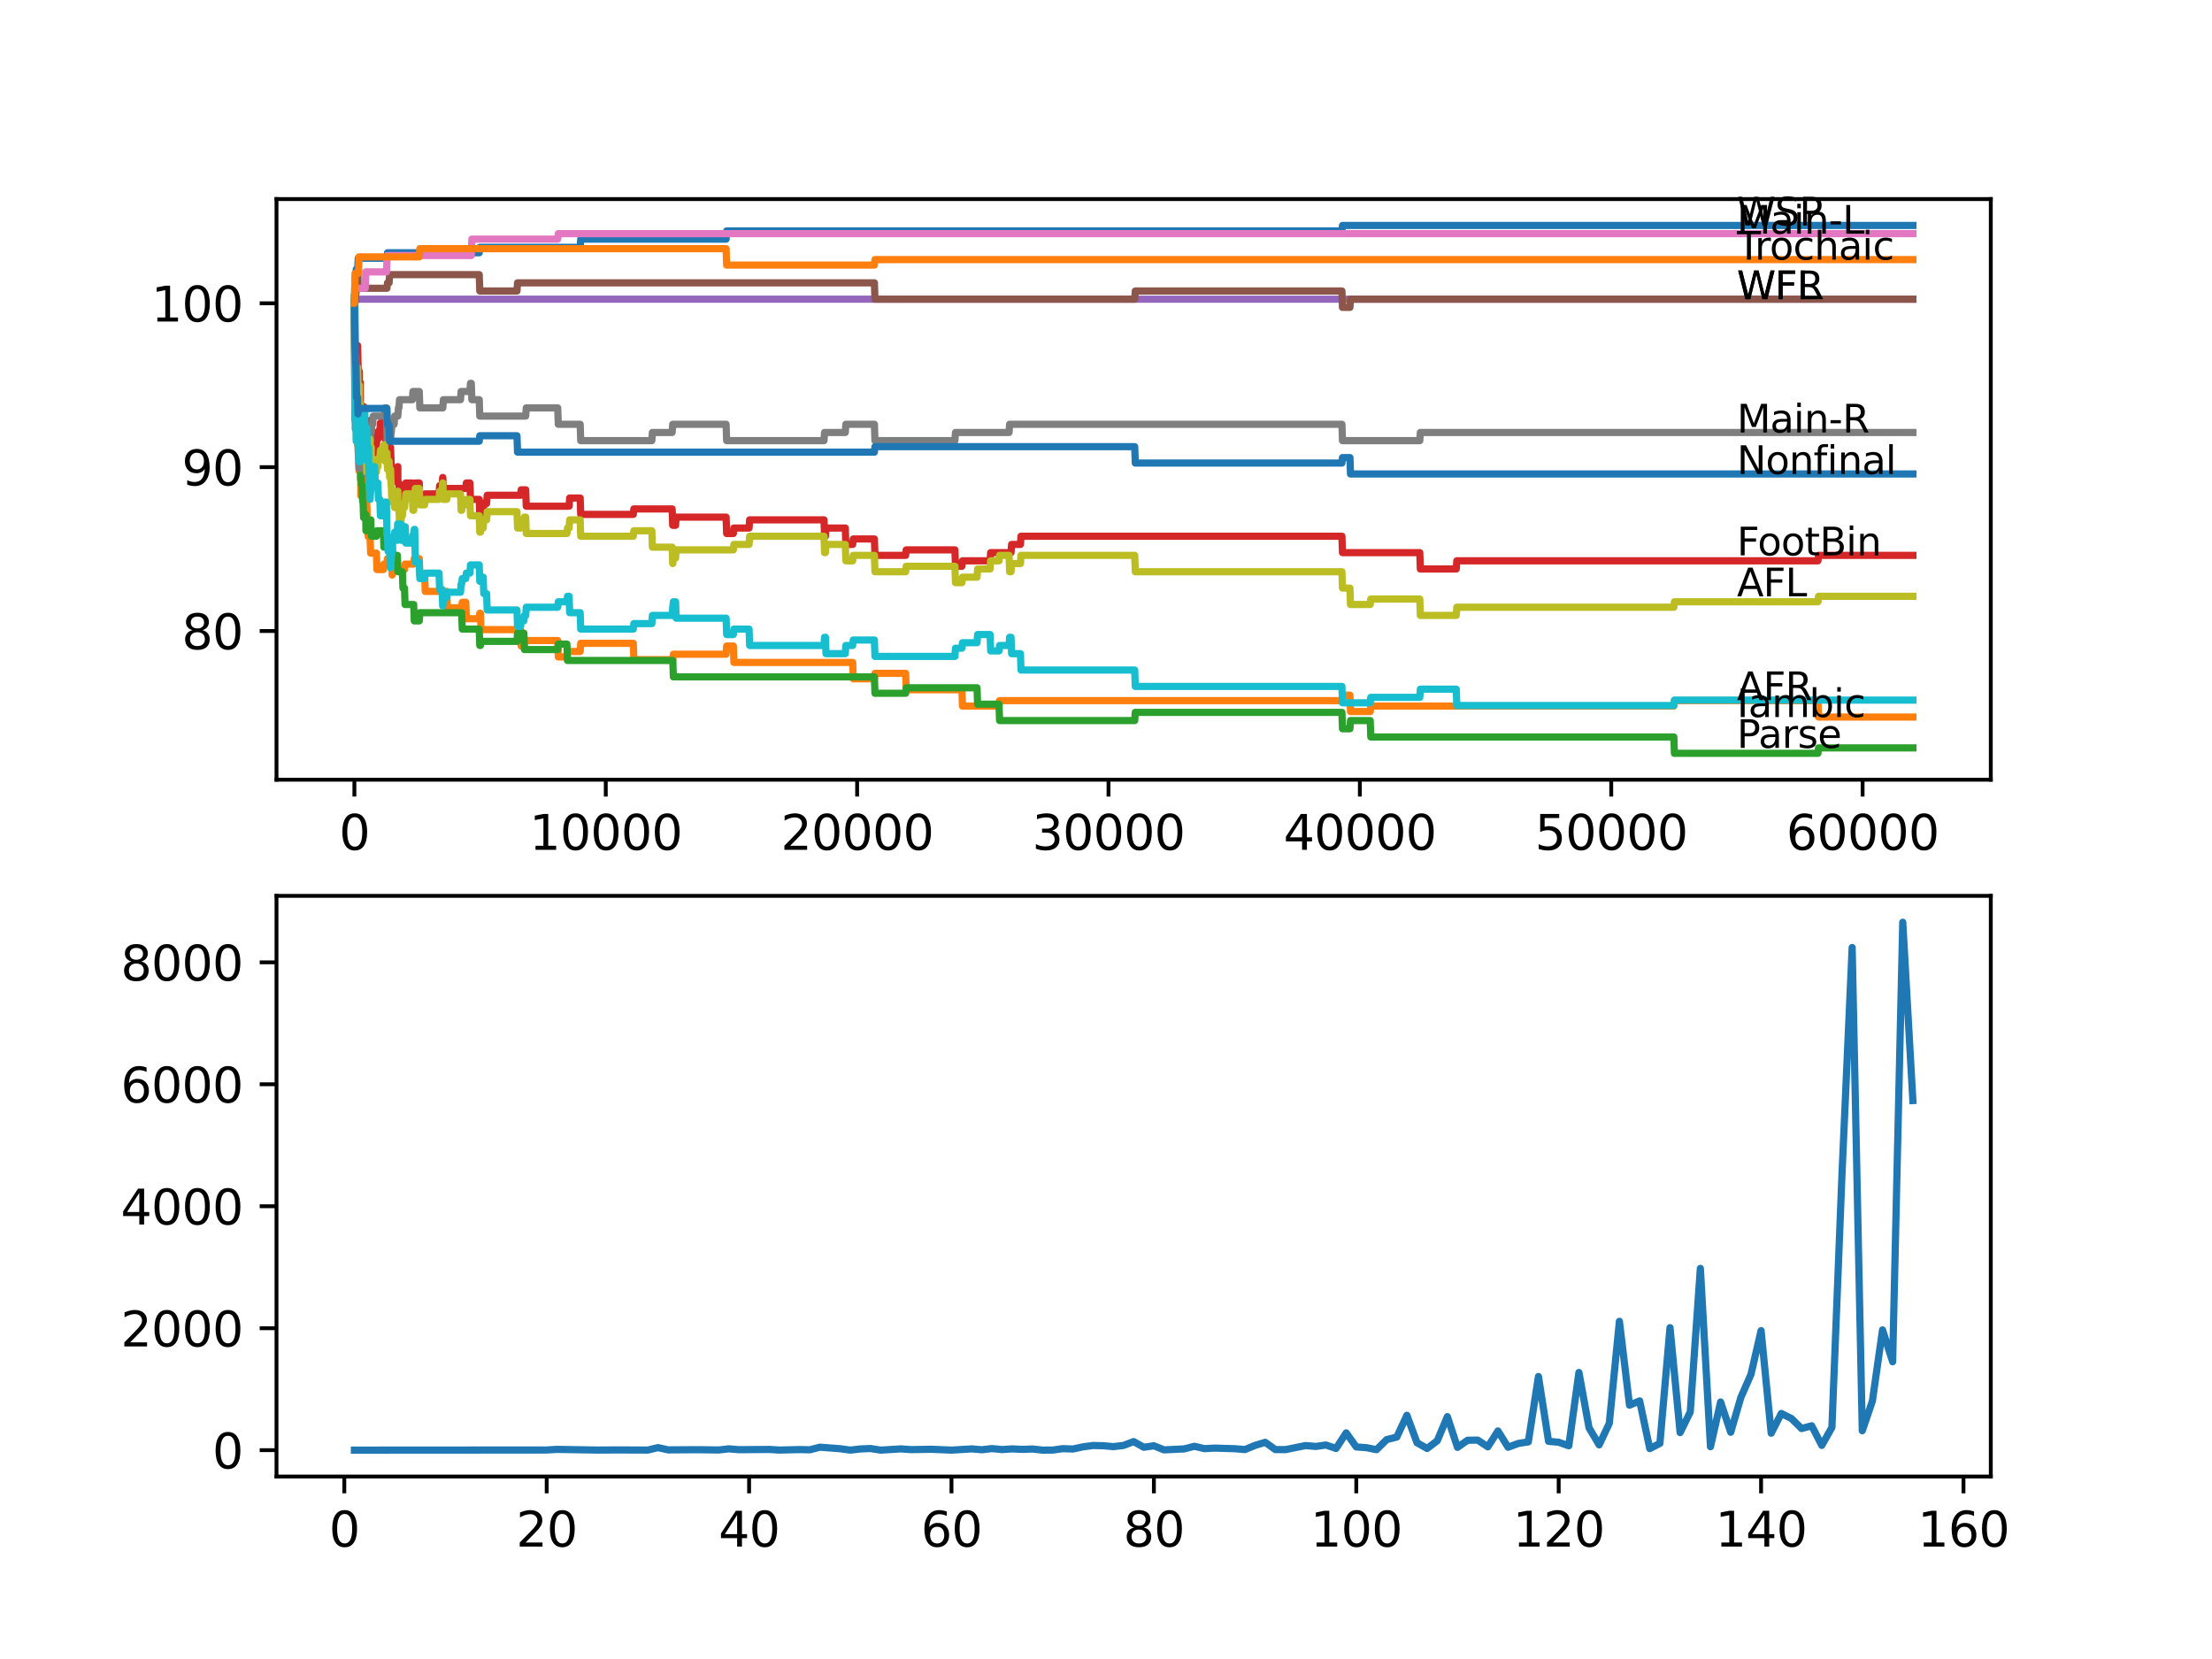 <?xml version="1.0" encoding="utf-8" standalone="no"?>
<!DOCTYPE svg PUBLIC "-//W3C//DTD SVG 1.1//EN"
  "http://www.w3.org/Graphics/SVG/1.1/DTD/svg11.dtd">
<svg xmlns:xlink="http://www.w3.org/1999/xlink" width="460.8pt" height="345.6pt" viewBox="0 0 460.8 345.6" xmlns="http://www.w3.org/2000/svg" version="1.1">
 <defs>
  <style type="text/css">*{stroke-linejoin: round; stroke-linecap: butt}</style>
 </defs>
 <g id="figure_1">
  <g id="patch_1">
   <path d="M 0 345.6 
L 460.8 345.6 
L 460.8 0 
L 0 0 
z
" style="fill: #ffffff"/>
  </g>
  <g id="axes_1">
   <g id="patch_2">
    <path d="M 57.6 162.432 
L 414.72 162.432 
L 414.72 41.472 
L 57.6 41.472 
z
" style="fill: #ffffff"/>
   </g>
   <g id="matplotlib.axis_1">
    <g id="xtick_1">
     <g id="line2d_1">
      <defs>
       <path id="mba0676e461" d="M 0 0 
L 0 3.5 
" style="stroke: #000000; stroke-width: 0.8"/>
      </defs>
      <g>
       <use xlink:href="#mba0676e461" x="73.827" y="162.432" style="stroke: #000000; stroke-width: 0.8"/>
      </g>
     </g>
     <g id="text_1">
      <!-- 0 -->
      <g transform="translate(70.646 177.03)scale(0.1 -0.1)">
       <defs>
        <path id="DejaVuSans-30" d="M 2034 4250 
Q 1547 4250 1301 3770 
Q 1056 3291 1056 2328 
Q 1056 1369 1301 889 
Q 1547 409 2034 409 
Q 2525 409 2770 889 
Q 3016 1369 3016 2328 
Q 3016 3291 2770 3770 
Q 2525 4250 2034 4250 
z
M 2034 4750 
Q 2819 4750 3233 4129 
Q 3647 3509 3647 2328 
Q 3647 1150 3233 529 
Q 2819 -91 2034 -91 
Q 1250 -91 836 529 
Q 422 1150 422 2328 
Q 422 3509 836 4129 
Q 1250 4750 2034 4750 
z
" transform="scale(0.016)"/>
       </defs>
       <use xlink:href="#DejaVuSans-30"/>
      </g>
     </g>
    </g>
    <g id="xtick_2">
     <g id="line2d_2">
      <g>
       <use xlink:href="#mba0676e461" x="126.192" y="162.432" style="stroke: #000000; stroke-width: 0.8"/>
      </g>
     </g>
     <g id="text_2">
      <!-- 10000 -->
      <g transform="translate(110.286 177.03)scale(0.1 -0.1)">
       <defs>
        <path id="DejaVuSans-31" d="M 794 531 
L 1825 531 
L 1825 4091 
L 703 3866 
L 703 4441 
L 1819 4666 
L 2450 4666 
L 2450 531 
L 3481 531 
L 3481 0 
L 794 0 
L 794 531 
z
" transform="scale(0.016)"/>
       </defs>
       <use xlink:href="#DejaVuSans-31"/>
       <use xlink:href="#DejaVuSans-30" x="63.623"/>
       <use xlink:href="#DejaVuSans-30" x="127.246"/>
       <use xlink:href="#DejaVuSans-30" x="190.869"/>
       <use xlink:href="#DejaVuSans-30" x="254.492"/>
      </g>
     </g>
    </g>
    <g id="xtick_3">
     <g id="line2d_3">
      <g>
       <use xlink:href="#mba0676e461" x="178.556" y="162.432" style="stroke: #000000; stroke-width: 0.8"/>
      </g>
     </g>
     <g id="text_3">
      <!-- 20000 -->
      <g transform="translate(162.65 177.03)scale(0.1 -0.1)">
       <defs>
        <path id="DejaVuSans-32" d="M 1228 531 
L 3431 531 
L 3431 0 
L 469 0 
L 469 531 
Q 828 903 1448 1529 
Q 2069 2156 2228 2338 
Q 2531 2678 2651 2914 
Q 2772 3150 2772 3378 
Q 2772 3750 2511 3984 
Q 2250 4219 1831 4219 
Q 1534 4219 1204 4116 
Q 875 4013 500 3803 
L 500 4441 
Q 881 4594 1212 4672 
Q 1544 4750 1819 4750 
Q 2544 4750 2975 4387 
Q 3406 4025 3406 3419 
Q 3406 3131 3298 2873 
Q 3191 2616 2906 2266 
Q 2828 2175 2409 1742 
Q 1991 1309 1228 531 
z
" transform="scale(0.016)"/>
       </defs>
       <use xlink:href="#DejaVuSans-32"/>
       <use xlink:href="#DejaVuSans-30" x="63.623"/>
       <use xlink:href="#DejaVuSans-30" x="127.246"/>
       <use xlink:href="#DejaVuSans-30" x="190.869"/>
       <use xlink:href="#DejaVuSans-30" x="254.492"/>
      </g>
     </g>
    </g>
    <g id="xtick_4">
     <g id="line2d_4">
      <g>
       <use xlink:href="#mba0676e461" x="230.921" y="162.432" style="stroke: #000000; stroke-width: 0.8"/>
      </g>
     </g>
     <g id="text_4">
      <!-- 30000 -->
      <g transform="translate(215.015 177.03)scale(0.1 -0.1)">
       <defs>
        <path id="DejaVuSans-33" d="M 2597 2516 
Q 3050 2419 3304 2112 
Q 3559 1806 3559 1356 
Q 3559 666 3084 287 
Q 2609 -91 1734 -91 
Q 1441 -91 1130 -33 
Q 819 25 488 141 
L 488 750 
Q 750 597 1062 519 
Q 1375 441 1716 441 
Q 2309 441 2620 675 
Q 2931 909 2931 1356 
Q 2931 1769 2642 2001 
Q 2353 2234 1838 2234 
L 1294 2234 
L 1294 2753 
L 1863 2753 
Q 2328 2753 2575 2939 
Q 2822 3125 2822 3475 
Q 2822 3834 2567 4026 
Q 2313 4219 1838 4219 
Q 1578 4219 1281 4162 
Q 984 4106 628 3988 
L 628 4550 
Q 988 4650 1302 4700 
Q 1616 4750 1894 4750 
Q 2613 4750 3031 4423 
Q 3450 4097 3450 3541 
Q 3450 3153 3228 2886 
Q 3006 2619 2597 2516 
z
" transform="scale(0.016)"/>
       </defs>
       <use xlink:href="#DejaVuSans-33"/>
       <use xlink:href="#DejaVuSans-30" x="63.623"/>
       <use xlink:href="#DejaVuSans-30" x="127.246"/>
       <use xlink:href="#DejaVuSans-30" x="190.869"/>
       <use xlink:href="#DejaVuSans-30" x="254.492"/>
      </g>
     </g>
    </g>
    <g id="xtick_5">
     <g id="line2d_5">
      <g>
       <use xlink:href="#mba0676e461" x="283.285" y="162.432" style="stroke: #000000; stroke-width: 0.8"/>
      </g>
     </g>
     <g id="text_5">
      <!-- 40000 -->
      <g transform="translate(267.379 177.03)scale(0.1 -0.1)">
       <defs>
        <path id="DejaVuSans-34" d="M 2419 4116 
L 825 1625 
L 2419 1625 
L 2419 4116 
z
M 2253 4666 
L 3047 4666 
L 3047 1625 
L 3713 1625 
L 3713 1100 
L 3047 1100 
L 3047 0 
L 2419 0 
L 2419 1100 
L 313 1100 
L 313 1709 
L 2253 4666 
z
" transform="scale(0.016)"/>
       </defs>
       <use xlink:href="#DejaVuSans-34"/>
       <use xlink:href="#DejaVuSans-30" x="63.623"/>
       <use xlink:href="#DejaVuSans-30" x="127.246"/>
       <use xlink:href="#DejaVuSans-30" x="190.869"/>
       <use xlink:href="#DejaVuSans-30" x="254.492"/>
      </g>
     </g>
    </g>
    <g id="xtick_6">
     <g id="line2d_6">
      <g>
       <use xlink:href="#mba0676e461" x="335.65" y="162.432" style="stroke: #000000; stroke-width: 0.8"/>
      </g>
     </g>
     <g id="text_6">
      <!-- 50000 -->
      <g transform="translate(319.744 177.03)scale(0.1 -0.1)">
       <defs>
        <path id="DejaVuSans-35" d="M 691 4666 
L 3169 4666 
L 3169 4134 
L 1269 4134 
L 1269 2991 
Q 1406 3038 1543 3061 
Q 1681 3084 1819 3084 
Q 2600 3084 3056 2656 
Q 3513 2228 3513 1497 
Q 3513 744 3044 326 
Q 2575 -91 1722 -91 
Q 1428 -91 1123 -41 
Q 819 9 494 109 
L 494 744 
Q 775 591 1075 516 
Q 1375 441 1709 441 
Q 2250 441 2565 725 
Q 2881 1009 2881 1497 
Q 2881 1984 2565 2268 
Q 2250 2553 1709 2553 
Q 1456 2553 1204 2497 
Q 953 2441 691 2322 
L 691 4666 
z
" transform="scale(0.016)"/>
       </defs>
       <use xlink:href="#DejaVuSans-35"/>
       <use xlink:href="#DejaVuSans-30" x="63.623"/>
       <use xlink:href="#DejaVuSans-30" x="127.246"/>
       <use xlink:href="#DejaVuSans-30" x="190.869"/>
       <use xlink:href="#DejaVuSans-30" x="254.492"/>
      </g>
     </g>
    </g>
    <g id="xtick_7">
     <g id="line2d_7">
      <g>
       <use xlink:href="#mba0676e461" x="388.014" y="162.432" style="stroke: #000000; stroke-width: 0.8"/>
      </g>
     </g>
     <g id="text_7">
      <!-- 60000 -->
      <g transform="translate(372.108 177.03)scale(0.1 -0.1)">
       <defs>
        <path id="DejaVuSans-36" d="M 2113 2584 
Q 1688 2584 1439 2293 
Q 1191 2003 1191 1497 
Q 1191 994 1439 701 
Q 1688 409 2113 409 
Q 2538 409 2786 701 
Q 3034 994 3034 1497 
Q 3034 2003 2786 2293 
Q 2538 2584 2113 2584 
z
M 3366 4563 
L 3366 3988 
Q 3128 4100 2886 4159 
Q 2644 4219 2406 4219 
Q 1781 4219 1451 3797 
Q 1122 3375 1075 2522 
Q 1259 2794 1537 2939 
Q 1816 3084 2150 3084 
Q 2853 3084 3261 2657 
Q 3669 2231 3669 1497 
Q 3669 778 3244 343 
Q 2819 -91 2113 -91 
Q 1303 -91 875 529 
Q 447 1150 447 2328 
Q 447 3434 972 4092 
Q 1497 4750 2381 4750 
Q 2619 4750 2861 4703 
Q 3103 4656 3366 4563 
z
" transform="scale(0.016)"/>
       </defs>
       <use xlink:href="#DejaVuSans-36"/>
       <use xlink:href="#DejaVuSans-30" x="63.623"/>
       <use xlink:href="#DejaVuSans-30" x="127.246"/>
       <use xlink:href="#DejaVuSans-30" x="190.869"/>
       <use xlink:href="#DejaVuSans-30" x="254.492"/>
      </g>
     </g>
    </g>
   </g>
   <g id="matplotlib.axis_2">
    <g id="ytick_1">
     <g id="line2d_8">
      <defs>
       <path id="m49e6478842" d="M 0 0 
L -3.5 0 
" style="stroke: #000000; stroke-width: 0.8"/>
      </defs>
      <g>
       <use xlink:href="#m49e6478842" x="57.6" y="131.448" style="stroke: #000000; stroke-width: 0.8"/>
      </g>
     </g>
     <g id="text_8">
      <!-- 80 -->
      <g transform="translate(37.875 135.247)scale(0.1 -0.1)">
       <defs>
        <path id="DejaVuSans-38" d="M 2034 2216 
Q 1584 2216 1326 1975 
Q 1069 1734 1069 1313 
Q 1069 891 1326 650 
Q 1584 409 2034 409 
Q 2484 409 2743 651 
Q 3003 894 3003 1313 
Q 3003 1734 2745 1975 
Q 2488 2216 2034 2216 
z
M 1403 2484 
Q 997 2584 770 2862 
Q 544 3141 544 3541 
Q 544 4100 942 4425 
Q 1341 4750 2034 4750 
Q 2731 4750 3128 4425 
Q 3525 4100 3525 3541 
Q 3525 3141 3298 2862 
Q 3072 2584 2669 2484 
Q 3125 2378 3379 2068 
Q 3634 1759 3634 1313 
Q 3634 634 3220 271 
Q 2806 -91 2034 -91 
Q 1263 -91 848 271 
Q 434 634 434 1313 
Q 434 1759 690 2068 
Q 947 2378 1403 2484 
z
M 1172 3481 
Q 1172 3119 1398 2916 
Q 1625 2713 2034 2713 
Q 2441 2713 2670 2916 
Q 2900 3119 2900 3481 
Q 2900 3844 2670 4047 
Q 2441 4250 2034 4250 
Q 1625 4250 1398 4047 
Q 1172 3844 1172 3481 
z
" transform="scale(0.016)"/>
       </defs>
       <use xlink:href="#DejaVuSans-38"/>
       <use xlink:href="#DejaVuSans-30" x="63.623"/>
      </g>
     </g>
    </g>
    <g id="ytick_2">
     <g id="line2d_9">
      <g>
       <use xlink:href="#m49e6478842" x="57.6" y="97.316" style="stroke: #000000; stroke-width: 0.8"/>
      </g>
     </g>
     <g id="text_9">
      <!-- 90 -->
      <g transform="translate(37.875 101.115)scale(0.1 -0.1)">
       <defs>
        <path id="DejaVuSans-39" d="M 703 97 
L 703 672 
Q 941 559 1184 500 
Q 1428 441 1663 441 
Q 2288 441 2617 861 
Q 2947 1281 2994 2138 
Q 2813 1869 2534 1725 
Q 2256 1581 1919 1581 
Q 1219 1581 811 2004 
Q 403 2428 403 3163 
Q 403 3881 828 4315 
Q 1253 4750 1959 4750 
Q 2769 4750 3195 4129 
Q 3622 3509 3622 2328 
Q 3622 1225 3098 567 
Q 2575 -91 1691 -91 
Q 1453 -91 1209 -44 
Q 966 3 703 97 
z
M 1959 2075 
Q 2384 2075 2632 2365 
Q 2881 2656 2881 3163 
Q 2881 3666 2632 3958 
Q 2384 4250 1959 4250 
Q 1534 4250 1286 3958 
Q 1038 3666 1038 3163 
Q 1038 2656 1286 2365 
Q 1534 2075 1959 2075 
z
" transform="scale(0.016)"/>
       </defs>
       <use xlink:href="#DejaVuSans-39"/>
       <use xlink:href="#DejaVuSans-30" x="63.623"/>
      </g>
     </g>
    </g>
    <g id="ytick_3">
     <g id="line2d_10">
      <g>
       <use xlink:href="#m49e6478842" x="57.6" y="63.183" style="stroke: #000000; stroke-width: 0.8"/>
      </g>
     </g>
     <g id="text_10">
      <!-- 100 -->
      <g transform="translate(31.512 66.982)scale(0.1 -0.1)">
       <use xlink:href="#DejaVuSans-31"/>
       <use xlink:href="#DejaVuSans-30" x="63.623"/>
       <use xlink:href="#DejaVuSans-30" x="127.246"/>
      </g>
     </g>
    </g>
   </g>
   <g id="line2d_11">
    <path d="M 73.833 63.183 
L 73.964 57.779 
L 74.11 57.779 
L 74.225 56.072 
L 74.508 56.072 
L 74.629 53.797 
L 80.609 53.797 
L 80.724 52.659 
L 99.832 52.659 
L 99.947 51.521 
L 120.861 51.521 
L 120.976 49.815 
L 151.259 49.815 
L 151.374 48.108 
L 279.547 48.108 
L 279.662 46.97 
L 398.487 46.97 
L 398.487 46.97 
" clip-path="url(#p7c4290df0a)" style="fill: none; stroke: #1f77b4; stroke-width: 1.5; stroke-linecap: square"/>
   </g>
   <g id="line2d_12">
    <path d="M 73.833 66.596 
L 73.843 66.596 
L 73.974 81.103 
L 74 81.103 
L 74.011 79.396 
L 74.016 82.809 
L 74.105 82.809 
L 74.11 82.809 
L 74.184 81.103 
L 74.205 87.929 
L 74.236 87.929 
L 74.257 91.342 
L 74.346 89.067 
L 74.534 89.067 
L 74.65 94.756 
L 74.692 94.756 
L 74.807 98.169 
L 74.98 98.169 
L 75.042 96.462 
L 75.048 99.876 
L 75.084 99.876 
L 75.142 99.876 
L 75.173 103.289 
L 75.252 102.151 
L 75.43 102.151 
L 75.545 101.013 
L 75.629 101.013 
L 75.744 99.307 
L 75.755 99.307 
L 75.87 102.72 
L 76.189 102.72 
L 76.236 101.582 
L 76.241 104.995 
L 76.289 104.995 
L 76.414 104.995 
L 76.529 108.409 
L 76.592 108.409 
L 76.708 111.822 
L 77.095 111.822 
L 77.21 115.235 
L 78.415 115.235 
L 78.53 118.648 
L 79.865 118.648 
L 79.98 117.511 
L 80.609 117.511 
L 80.724 116.373 
L 81.64 116.373 
L 81.693 119.786 
L 81.75 118.648 
L 84.269 118.648 
L 84.384 117.511 
L 86.18 117.511 
L 86.295 116.373 
L 87.343 116.373 
L 87.458 119.786 
L 88.469 119.786 
L 88.584 123.2 
L 93.056 123.2 
L 93.171 126.613 
L 96.177 126.613 
L 96.292 125.475 
L 97.03 125.475 
L 97.145 128.888 
L 99.832 128.888 
L 99.947 127.751 
L 100.083 127.751 
L 100.198 131.164 
L 108.456 131.164 
L 108.571 134.577 
L 109.137 134.577 
L 109.252 133.439 
L 116.185 133.439 
L 116.3 136.853 
L 118.102 136.853 
L 118.217 135.715 
L 120.861 135.715 
L 120.976 134.008 
L 131.926 134.008 
L 132.041 137.421 
L 140.158 137.421 
L 140.273 136.284 
L 151.259 136.284 
L 151.374 134.577 
L 152.767 134.577 
L 152.882 137.99 
L 177.63 137.99 
L 177.745 141.404 
L 182.154 141.404 
L 182.269 140.266 
L 188.663 140.266 
L 188.778 143.679 
L 200.382 143.679 
L 200.497 147.092 
L 208.111 147.092 
L 208.226 145.955 
L 279.547 145.955 
L 279.662 144.817 
L 281.217 144.817 
L 281.332 148.23 
L 285.443 148.23 
L 285.558 147.092 
L 348.694 147.092 
L 348.809 145.955 
L 378.714 145.955 
L 378.83 149.368 
L 398.487 149.368 
L 398.487 149.368 
" clip-path="url(#p7c4290df0a)" style="fill: none; stroke: #ff7f0e; stroke-width: 1.5; stroke-linecap: square"/>
   </g>
   <g id="line2d_13">
    <path d="M 73.833 63.183 
L 73.838 62.045 
L 73.88 67.734 
L 73.937 64.321 
L 74.068 77.974 
L 74.11 77.974 
L 74.163 81.387 
L 74.22 77.974 
L 74.257 77.974 
L 74.388 91.627 
L 74.508 91.627 
L 74.571 89.351 
L 74.576 92.765 
L 74.613 92.765 
L 74.634 92.765 
L 74.707 90.774 
L 74.712 94.187 
L 74.733 94.187 
L 74.98 94.187 
L 75.095 97.6 
L 75.173 97.6 
L 75.288 101.013 
L 75.43 101.013 
L 75.545 104.427 
L 75.629 104.427 
L 75.744 107.84 
L 75.755 107.84 
L 75.87 107.157 
L 76.189 107.157 
L 76.236 110.57 
L 76.299 109.433 
L 76.414 109.433 
L 76.529 108.295 
L 77.242 108.295 
L 77.357 111.708 
L 78.415 111.708 
L 78.53 110.57 
L 79.865 110.57 
L 79.98 113.984 
L 81.054 113.984 
L 81.169 112.277 
L 81.693 112.277 
L 81.808 115.69 
L 82.782 115.69 
L 82.897 119.104 
L 83.824 119.104 
L 83.939 122.517 
L 84.269 122.517 
L 84.384 125.93 
L 86.18 125.93 
L 86.295 129.343 
L 87.343 129.343 
L 87.458 127.637 
L 96.177 127.637 
L 96.292 131.05 
L 99.832 131.05 
L 99.947 134.463 
L 100.083 134.463 
L 100.198 133.61 
L 107.697 133.61 
L 107.812 131.903 
L 109.137 131.903 
L 109.252 135.317 
L 116.185 135.317 
L 116.3 134.179 
L 118.102 134.179 
L 118.217 137.592 
L 140.158 137.592 
L 140.273 141.005 
L 182.154 141.005 
L 182.269 144.419 
L 188.663 144.419 
L 188.778 143.281 
L 203.534 143.281 
L 203.65 146.694 
L 208.111 146.694 
L 208.226 150.107 
L 236.383 150.107 
L 236.498 148.401 
L 279.547 148.401 
L 279.662 151.814 
L 281.217 151.814 
L 281.332 150.107 
L 285.443 150.107 
L 285.558 153.521 
L 348.694 153.521 
L 348.809 156.934 
L 378.714 156.934 
L 378.83 155.796 
L 398.487 155.796 
L 398.487 155.796 
" clip-path="url(#p7c4290df0a)" style="fill: none; stroke: #2ca02c; stroke-width: 1.5; stroke-linecap: square"/>
   </g>
   <g id="line2d_14">
    <path d="M 73.833 63.183 
L 73.917 78.258 
L 73.958 75.698 
L 74 74.561 
L 74.006 77.974 
L 74.068 75.414 
L 74.184 75.414 
L 74.309 72.001 
L 74.508 72.001 
L 74.623 77.689 
L 74.634 77.689 
L 74.676 76.836 
L 74.681 80.249 
L 74.733 79.112 
L 74.822 79.112 
L 74.864 77.405 
L 74.87 80.818 
L 74.927 80.818 
L 75.042 80.818 
L 75.053 79.681 
L 75.095 86.507 
L 75.126 86.507 
L 75.142 86.507 
L 75.257 85.369 
L 75.755 85.369 
L 75.76 84.687 
L 75.765 88.1 
L 75.844 88.1 
L 75.864 88.1 
L 75.98 91.513 
L 76.006 91.513 
L 76.011 94.926 
L 76.116 93.22 
L 76.189 93.22 
L 76.304 90.944 
L 76.414 94.358 
L 76.545 89.807 
L 76.592 89.807 
L 76.629 88.669 
L 76.634 92.082 
L 76.692 92.082 
L 76.765 92.082 
L 76.886 88.669 
L 76.927 88.669 
L 76.996 92.082 
L 77.037 90.375 
L 77.095 90.375 
L 77.215 87.531 
L 77.341 87.531 
L 77.456 90.944 
L 77.629 90.944 
L 77.744 94.358 
L 78.032 94.358 
L 78.148 92.651 
L 78.415 92.651 
L 78.53 91.513 
L 78.718 91.513 
L 78.834 89.807 
L 79.127 89.807 
L 79.242 88.1 
L 80.116 88.1 
L 80.232 91.513 
L 80.493 91.513 
L 80.609 89.807 
L 80.719 93.22 
L 80.834 91.513 
L 81.054 91.513 
L 81.169 94.926 
L 81.185 94.926 
L 81.3 93.22 
L 81.363 93.22 
L 81.478 96.633 
L 81.515 96.633 
L 81.63 100.046 
L 81.64 100.046 
L 81.755 98.909 
L 82.834 98.909 
L 82.881 97.202 
L 82.887 100.615 
L 82.939 100.615 
L 83.106 100.615 
L 83.222 104.028 
L 83.504 104.028 
L 83.62 102.322 
L 84.416 102.322 
L 84.531 100.615 
L 85.903 100.615 
L 86.018 104.028 
L 86.395 104.028 
L 86.515 100.615 
L 87.343 100.615 
L 87.458 104.028 
L 88.469 104.028 
L 88.584 102.891 
L 91.464 102.891 
L 91.579 101.184 
L 92.103 101.184 
L 92.218 99.477 
L 92.249 99.477 
L 92.365 102.891 
L 93.056 102.891 
L 93.171 101.753 
L 97.03 101.753 
L 97.145 100.615 
L 97.894 100.615 
L 98.009 104.028 
L 99.832 104.028 
L 99.947 107.442 
L 100.083 107.442 
L 100.198 106.588 
L 100.659 106.588 
L 100.774 104.882 
L 101.371 104.882 
L 101.486 103.175 
L 108.456 103.175 
L 108.571 102.037 
L 109.514 102.037 
L 109.629 105.451 
L 118.557 105.451 
L 118.672 103.744 
L 120.861 103.744 
L 120.976 107.157 
L 131.926 107.157 
L 132.041 106.019 
L 140.021 106.019 
L 140.137 109.433 
L 140.739 109.433 
L 140.854 107.726 
L 151.259 107.726 
L 151.374 111.139 
L 152.767 111.139 
L 152.882 110.002 
L 156.045 110.002 
L 156.16 108.295 
L 171.655 108.295 
L 171.77 111.708 
L 171.953 111.708 
L 172.068 110.002 
L 176.09 110.002 
L 176.205 113.415 
L 177.63 113.415 
L 177.745 112.277 
L 182.154 112.277 
L 182.269 115.69 
L 188.663 115.69 
L 188.778 114.553 
L 198.926 114.553 
L 199.041 117.966 
L 200.382 117.966 
L 200.497 116.828 
L 206.252 116.828 
L 206.367 115.121 
L 210.619 115.121 
L 210.734 113.415 
L 212.578 113.415 
L 212.693 111.708 
L 279.547 111.708 
L 279.662 115.121 
L 295.769 115.121 
L 295.884 118.535 
L 303.362 118.535 
L 303.477 116.828 
L 378.714 116.828 
L 378.83 115.69 
L 398.487 115.69 
L 398.487 115.69 
" clip-path="url(#p7c4290df0a)" style="fill: none; stroke: #d62728; stroke-width: 1.5; stroke-linecap: square"/>
   </g>
   <g id="line2d_15">
    <path d="M 73.833 63.183 
L 73.89 63.183 
L 74.006 62.33 
L 398.487 62.33 
L 398.487 62.33 
" clip-path="url(#p7c4290df0a)" style="fill: none; stroke: #9467bd; stroke-width: 1.5; stroke-linecap: square"/>
   </g>
   <g id="line2d_16">
    <path d="M 73.833 63.183 
L 73.89 62.045 
L 73.896 65.459 
L 73.943 62.899 
L 74 62.899 
L 74.115 61.192 
L 74.163 61.192 
L 74.283 57.779 
L 74.508 57.779 
L 74.571 56.641 
L 74.576 60.054 
L 74.608 60.054 
L 80.609 60.054 
L 80.724 58.917 
L 81.054 58.917 
L 81.169 57.21 
L 99.832 57.21 
L 99.947 60.623 
L 107.697 60.623 
L 107.812 58.917 
L 182.154 58.917 
L 182.269 62.33 
L 236.383 62.33 
L 236.498 60.623 
L 279.547 60.623 
L 279.662 64.036 
L 281.217 64.036 
L 281.332 62.33 
L 398.487 62.33 
L 398.487 62.33 
" clip-path="url(#p7c4290df0a)" style="fill: none; stroke: #8c564b; stroke-width: 1.5; stroke-linecap: square"/>
   </g>
   <g id="line2d_17">
    <path d="M 73.833 63.183 
L 73.843 63.183 
L 73.964 60.054 
L 76.079 60.054 
L 76.194 56.641 
L 80.52 56.641 
L 80.635 53.228 
L 98.182 53.228 
L 98.297 49.815 
L 116.185 49.815 
L 116.3 48.677 
L 398.487 48.677 
L 398.487 48.677 
" clip-path="url(#p7c4290df0a)" style="fill: none; stroke: #e377c2; stroke-width: 1.5; stroke-linecap: square"/>
   </g>
   <g id="line2d_18">
    <path d="M 73.833 62.045 
L 73.932 87.645 
L 73.979 85.938 
L 74 85.938 
L 74.011 89.351 
L 74.11 86.223 
L 74.189 86.223 
L 74.273 89.636 
L 74.299 87.36 
L 74.508 87.36 
L 74.629 94.187 
L 74.676 94.187 
L 74.791 97.6 
L 74.864 97.6 
L 74.98 94.187 
L 75.053 97.6 
L 75.089 95.893 
L 75.205 94.187 
L 75.629 94.187 
L 75.744 97.6 
L 75.755 97.6 
L 75.896 93.504 
L 76.006 93.504 
L 76.079 91.798 
L 76.084 95.211 
L 76.111 95.211 
L 76.189 95.211 
L 76.304 98.624 
L 76.425 95.211 
L 76.629 95.211 
L 76.744 93.504 
L 76.927 93.504 
L 77.043 91.798 
L 77.111 91.798 
L 77.226 90.091 
L 77.341 90.091 
L 77.456 88.384 
L 77.629 88.384 
L 77.744 86.678 
L 80.116 86.678 
L 80.232 84.971 
L 80.52 84.971 
L 80.64 91.798 
L 81.363 91.798 
L 81.478 90.091 
L 81.515 90.091 
L 81.63 88.384 
L 82.106 88.384 
L 82.222 86.678 
L 82.881 86.678 
L 82.997 84.971 
L 83.106 84.971 
L 83.222 83.264 
L 85.903 83.264 
L 86.018 81.558 
L 87.343 81.558 
L 87.458 84.971 
L 92.249 84.971 
L 92.365 83.264 
L 95.936 83.264 
L 96.051 81.558 
L 97.894 81.558 
L 98.009 79.851 
L 98.182 79.851 
L 98.297 83.264 
L 99.832 83.264 
L 99.947 86.678 
L 109.514 86.678 
L 109.629 84.971 
L 116.185 84.971 
L 116.3 88.384 
L 120.861 88.384 
L 120.976 91.798 
L 135.79 91.798 
L 135.906 90.091 
L 140.021 90.091 
L 140.137 88.384 
L 151.259 88.384 
L 151.374 91.798 
L 171.655 91.798 
L 171.77 90.091 
L 176.09 90.091 
L 176.205 88.384 
L 182.154 88.384 
L 182.269 91.798 
L 198.926 91.798 
L 199.041 90.091 
L 210.206 90.091 
L 210.321 88.384 
L 279.547 88.384 
L 279.662 91.798 
L 295.769 91.798 
L 295.884 90.091 
L 398.487 90.091 
L 398.487 90.091 
" clip-path="url(#p7c4290df0a)" style="fill: none; stroke: #7f7f7f; stroke-width: 1.5; stroke-linecap: square"/>
   </g>
   <g id="line2d_19">
    <path d="M 73.833 62.045 
L 73.932 78.543 
L 73.964 75.698 
L 74 75.698 
L 74.011 79.112 
L 74.047 74.276 
L 74.105 74.276 
L 74.11 74.276 
L 74.199 83.378 
L 74.231 82.24 
L 74.236 82.24 
L 74.372 76.552 
L 74.508 76.552 
L 74.623 82.24 
L 74.634 82.24 
L 74.676 81.387 
L 74.681 84.8 
L 74.744 81.956 
L 74.822 81.956 
L 74.864 80.249 
L 74.87 83.663 
L 74.927 83.663 
L 74.98 87.076 
L 75.037 85.369 
L 75.042 85.369 
L 75.053 84.232 
L 75.095 91.058 
L 75.126 91.058 
L 75.142 91.058 
L 75.262 88.783 
L 75.43 88.783 
L 75.545 87.645 
L 75.629 87.645 
L 75.744 85.938 
L 75.755 85.938 
L 75.76 85.256 
L 75.765 88.669 
L 75.844 88.669 
L 75.864 88.669 
L 75.98 92.082 
L 76.006 92.082 
L 76.011 95.495 
L 76.116 93.789 
L 76.189 93.789 
L 76.304 91.513 
L 76.414 98.34 
L 76.42 97.202 
L 76.54 93.789 
L 76.592 93.789 
L 76.629 92.651 
L 76.634 96.064 
L 76.692 96.064 
L 76.765 96.064 
L 76.886 92.651 
L 76.927 92.651 
L 76.996 96.064 
L 77.037 94.358 
L 77.095 94.358 
L 77.111 91.513 
L 77.116 94.926 
L 77.2 94.926 
L 77.242 94.926 
L 77.341 93.22 
L 77.346 96.633 
L 77.629 96.633 
L 77.744 100.046 
L 78.032 100.046 
L 78.148 98.34 
L 78.415 98.34 
L 78.53 97.202 
L 78.718 97.202 
L 78.834 95.495 
L 79.127 95.495 
L 79.242 93.789 
L 79.865 93.789 
L 79.98 92.651 
L 80.116 92.651 
L 80.232 96.064 
L 80.493 96.064 
L 80.609 94.358 
L 80.719 97.771 
L 80.834 96.064 
L 81.054 96.064 
L 81.169 99.477 
L 81.185 99.477 
L 81.3 97.771 
L 81.363 97.771 
L 81.478 101.184 
L 81.515 101.184 
L 81.63 104.597 
L 81.64 104.597 
L 81.761 102.322 
L 82.106 102.322 
L 82.222 105.735 
L 82.782 105.735 
L 82.881 102.322 
L 82.892 105.735 
L 83.106 105.735 
L 83.222 109.148 
L 83.504 109.148 
L 83.62 107.442 
L 83.824 107.442 
L 83.939 105.735 
L 84.269 105.735 
L 84.384 104.597 
L 84.416 104.597 
L 84.531 102.891 
L 85.903 102.891 
L 86.018 106.304 
L 86.18 106.304 
L 86.295 105.166 
L 86.395 105.166 
L 86.515 101.753 
L 87.343 101.753 
L 87.458 105.166 
L 88.469 105.166 
L 88.584 104.028 
L 91.464 104.028 
L 91.579 102.322 
L 92.103 102.322 
L 92.218 100.615 
L 92.249 100.615 
L 92.365 104.028 
L 93.056 104.028 
L 93.171 102.891 
L 95.936 102.891 
L 96.051 106.304 
L 96.177 106.304 
L 96.292 105.166 
L 97.03 105.166 
L 97.145 104.028 
L 97.894 104.028 
L 98.009 107.442 
L 99.832 107.442 
L 99.947 110.855 
L 100.083 110.855 
L 100.198 110.002 
L 100.659 110.002 
L 100.774 108.295 
L 101.371 108.295 
L 101.486 106.588 
L 107.697 106.588 
L 107.812 110.002 
L 108.456 110.002 
L 108.571 108.864 
L 109.137 108.864 
L 109.252 107.726 
L 109.514 107.726 
L 109.629 111.139 
L 118.102 111.139 
L 118.217 110.002 
L 118.557 110.002 
L 118.672 108.295 
L 120.861 108.295 
L 120.976 111.708 
L 131.926 111.708 
L 132.041 110.57 
L 135.79 110.57 
L 135.906 113.984 
L 140.021 113.984 
L 140.137 117.397 
L 140.158 117.397 
L 140.273 116.259 
L 140.739 116.259 
L 140.854 114.553 
L 152.767 114.553 
L 152.882 113.415 
L 156.045 113.415 
L 156.16 111.708 
L 171.655 111.708 
L 171.77 115.121 
L 171.953 115.121 
L 172.068 113.415 
L 176.09 113.415 
L 176.205 116.828 
L 177.63 116.828 
L 177.745 115.69 
L 182.154 115.69 
L 182.269 119.104 
L 188.663 119.104 
L 188.778 117.966 
L 198.926 117.966 
L 199.041 121.379 
L 200.382 121.379 
L 200.497 120.241 
L 203.534 120.241 
L 203.65 118.535 
L 206.252 118.535 
L 206.367 116.828 
L 208.111 116.828 
L 208.226 115.69 
L 210.206 115.69 
L 210.321 119.104 
L 210.619 119.104 
L 210.734 117.397 
L 212.578 117.397 
L 212.693 115.69 
L 236.383 115.69 
L 236.498 119.104 
L 279.547 119.104 
L 279.662 122.517 
L 281.217 122.517 
L 281.332 125.93 
L 285.443 125.93 
L 285.558 124.792 
L 295.769 124.792 
L 295.884 128.206 
L 303.362 128.206 
L 303.477 126.499 
L 348.694 126.499 
L 348.809 125.361 
L 378.714 125.361 
L 378.83 124.223 
L 398.487 124.223 
L 398.487 124.223 
" clip-path="url(#p7c4290df0a)" style="fill: none; stroke: #bcbd22; stroke-width: 1.5; stroke-linecap: square"/>
   </g>
   <g id="line2d_20">
    <path d="M 73.833 62.045 
L 73.932 85.369 
L 73.974 82.525 
L 74 82.525 
L 74.042 87.36 
L 74.115 86.223 
L 74.163 86.223 
L 74.199 91.911 
L 74.273 88.498 
L 74.398 85.085 
L 74.508 85.085 
L 74.629 91.911 
L 74.634 91.911 
L 74.676 91.058 
L 74.681 94.471 
L 74.739 92.765 
L 74.822 92.765 
L 74.864 96.178 
L 74.932 92.765 
L 74.98 92.765 
L 75.042 96.178 
L 75.089 93.334 
L 75.21 89.351 
L 75.43 89.351 
L 75.545 88.214 
L 75.629 88.214 
L 75.744 91.627 
L 75.755 91.627 
L 75.896 87.531 
L 76.006 87.531 
L 76.011 85.824 
L 76.016 89.238 
L 76.111 89.238 
L 76.189 89.238 
L 76.304 92.651 
L 76.42 89.238 
L 76.54 96.064 
L 76.592 96.064 
L 76.713 93.22 
L 76.765 93.22 
L 76.886 100.046 
L 76.927 100.046 
L 76.996 98.34 
L 77.001 101.753 
L 77.032 101.753 
L 77.095 101.753 
L 77.1 100.615 
L 77.106 104.028 
L 77.2 102.322 
L 77.242 102.322 
L 77.362 98.909 
L 77.629 98.909 
L 77.744 97.202 
L 78.032 97.202 
L 78.148 100.615 
L 78.718 100.615 
L 78.834 104.028 
L 79.127 104.028 
L 79.242 107.442 
L 79.865 107.442 
L 79.98 106.304 
L 80.116 106.304 
L 80.232 104.597 
L 80.493 104.597 
L 80.614 111.424 
L 80.719 111.424 
L 80.834 114.837 
L 81.185 114.837 
L 81.3 118.25 
L 81.363 118.25 
L 81.478 116.544 
L 81.515 116.544 
L 81.63 114.837 
L 81.64 114.837 
L 81.761 112.562 
L 82.106 112.562 
L 82.222 110.855 
L 82.782 110.855 
L 82.834 109.148 
L 82.839 112.562 
L 82.892 110.855 
L 83.106 110.855 
L 83.222 109.148 
L 83.504 109.148 
L 83.62 112.562 
L 83.824 112.562 
L 83.939 110.855 
L 84.269 110.855 
L 84.384 109.717 
L 84.416 109.717 
L 84.531 113.13 
L 85.903 113.13 
L 86.018 111.424 
L 86.18 111.424 
L 86.295 110.286 
L 86.395 110.286 
L 86.515 117.113 
L 87.343 117.113 
L 87.458 120.526 
L 88.469 120.526 
L 88.584 119.388 
L 91.464 119.388 
L 91.579 122.801 
L 92.103 122.801 
L 92.218 126.215 
L 92.249 126.215 
L 92.365 124.508 
L 93.056 124.508 
L 93.171 123.37 
L 95.936 123.37 
L 96.051 121.664 
L 96.177 121.664 
L 96.292 120.526 
L 97.03 120.526 
L 97.145 119.388 
L 97.894 119.388 
L 98.009 117.681 
L 99.832 117.681 
L 99.947 121.095 
L 100.083 121.095 
L 100.198 120.241 
L 100.659 120.241 
L 100.774 123.655 
L 101.371 123.655 
L 101.486 127.068 
L 107.697 127.068 
L 107.812 130.481 
L 108.456 130.481 
L 108.571 129.343 
L 109.137 129.343 
L 109.252 128.206 
L 109.514 128.206 
L 109.629 126.499 
L 116.185 126.499 
L 116.3 125.361 
L 118.102 125.361 
L 118.217 124.223 
L 118.557 124.223 
L 118.672 127.637 
L 120.861 127.637 
L 120.976 131.05 
L 131.926 131.05 
L 132.041 129.912 
L 135.79 129.912 
L 135.906 128.206 
L 140.021 128.206 
L 140.137 126.499 
L 140.158 126.499 
L 140.273 125.361 
L 140.739 125.361 
L 140.854 128.774 
L 151.259 128.774 
L 151.374 132.188 
L 152.767 132.188 
L 152.882 131.05 
L 156.045 131.05 
L 156.16 134.463 
L 171.655 134.463 
L 171.77 132.757 
L 171.953 132.757 
L 172.068 136.17 
L 176.09 136.17 
L 176.205 134.463 
L 177.63 134.463 
L 177.745 133.325 
L 182.154 133.325 
L 182.269 136.739 
L 198.926 136.739 
L 199.041 135.032 
L 200.382 135.032 
L 200.497 133.894 
L 203.534 133.894 
L 203.65 132.188 
L 206.252 132.188 
L 206.367 135.601 
L 208.111 135.601 
L 208.226 134.463 
L 210.206 134.463 
L 210.321 132.757 
L 210.619 132.757 
L 210.734 136.17 
L 212.578 136.17 
L 212.693 139.583 
L 236.383 139.583 
L 236.498 142.996 
L 279.547 142.996 
L 279.662 146.41 
L 285.443 146.41 
L 285.558 145.272 
L 295.769 145.272 
L 295.884 143.565 
L 303.362 143.565 
L 303.477 146.978 
L 348.694 146.978 
L 348.809 145.841 
L 398.487 145.841 
L 398.487 145.841 
" clip-path="url(#p7c4290df0a)" style="fill: none; stroke: #17becf; stroke-width: 1.5; stroke-linecap: square"/>
   </g>
   <g id="line2d_21">
    <path d="M 73.833 63.183 
L 73.953 72.57 
L 74 72.57 
L 74.115 75.983 
L 74.163 75.983 
L 74.283 82.809 
L 74.508 82.809 
L 74.571 86.223 
L 74.618 85.085 
L 80.609 85.085 
L 80.724 88.498 
L 81.054 88.498 
L 81.169 91.911 
L 99.832 91.911 
L 99.947 90.774 
L 107.697 90.774 
L 107.812 94.187 
L 182.154 94.187 
L 182.269 93.049 
L 236.383 93.049 
L 236.498 96.462 
L 279.547 96.462 
L 279.662 95.325 
L 281.217 95.325 
L 281.332 98.738 
L 398.487 98.738 
L 398.487 98.738 
" clip-path="url(#p7c4290df0a)" style="fill: none; stroke: #1f77b4; stroke-width: 1.5; stroke-linecap: square"/>
   </g>
   <g id="line2d_22">
    <path d="M 73.833 63.183 
L 73.838 63.183 
L 73.964 56.926 
L 74.676 56.926 
L 74.791 53.512 
L 87.343 53.512 
L 87.458 51.806 
L 151.259 51.806 
L 151.374 55.219 
L 182.154 55.219 
L 182.269 54.081 
L 398.487 54.081 
L 398.487 54.081 
" clip-path="url(#p7c4290df0a)" style="fill: none; stroke: #ff7f0e; stroke-width: 1.5; stroke-linecap: square"/>
   </g>
   <g id="patch_3">
    <path d="M 57.6 162.432 
L 57.6 41.472 
" style="fill: none; stroke: #000000; stroke-width: 0.8; stroke-linejoin: miter; stroke-linecap: square"/>
   </g>
   <g id="patch_4">
    <path d="M 414.72 162.432 
L 414.72 41.472 
" style="fill: none; stroke: #000000; stroke-width: 0.8; stroke-linejoin: miter; stroke-linecap: square"/>
   </g>
   <g id="patch_5">
    <path d="M 57.6 162.432 
L 414.72 162.432 
" style="fill: none; stroke: #000000; stroke-width: 0.8; stroke-linejoin: miter; stroke-linecap: square"/>
   </g>
   <g id="patch_6">
    <path d="M 57.6 41.472 
L 414.72 41.472 
" style="fill: none; stroke: #000000; stroke-width: 0.8; stroke-linejoin: miter; stroke-linecap: square"/>
   </g>
   <g id="text_11">
    <!-- WSP -->
    <g transform="translate(361.832 46.97)scale(0.08 -0.08)">
     <defs>
      <path id="DejaVuSans-57" d="M 213 4666 
L 850 4666 
L 1831 722 
L 2809 4666 
L 3519 4666 
L 4500 722 
L 5478 4666 
L 6119 4666 
L 4947 0 
L 4153 0 
L 3169 4050 
L 2175 0 
L 1381 0 
L 213 4666 
z
" transform="scale(0.016)"/>
      <path id="DejaVuSans-53" d="M 3425 4513 
L 3425 3897 
Q 3066 4069 2747 4153 
Q 2428 4238 2131 4238 
Q 1616 4238 1336 4038 
Q 1056 3838 1056 3469 
Q 1056 3159 1242 3001 
Q 1428 2844 1947 2747 
L 2328 2669 
Q 3034 2534 3370 2195 
Q 3706 1856 3706 1288 
Q 3706 609 3251 259 
Q 2797 -91 1919 -91 
Q 1588 -91 1214 -16 
Q 841 59 441 206 
L 441 856 
Q 825 641 1194 531 
Q 1563 422 1919 422 
Q 2459 422 2753 634 
Q 3047 847 3047 1241 
Q 3047 1584 2836 1778 
Q 2625 1972 2144 2069 
L 1759 2144 
Q 1053 2284 737 2584 
Q 422 2884 422 3419 
Q 422 4038 858 4394 
Q 1294 4750 2059 4750 
Q 2388 4750 2728 4690 
Q 3069 4631 3425 4513 
z
" transform="scale(0.016)"/>
      <path id="DejaVuSans-50" d="M 1259 4147 
L 1259 2394 
L 2053 2394 
Q 2494 2394 2734 2622 
Q 2975 2850 2975 3272 
Q 2975 3691 2734 3919 
Q 2494 4147 2053 4147 
L 1259 4147 
z
M 628 4666 
L 2053 4666 
Q 2838 4666 3239 4311 
Q 3641 3956 3641 3272 
Q 3641 2581 3239 2228 
Q 2838 1875 2053 1875 
L 1259 1875 
L 1259 0 
L 628 0 
L 628 4666 
z
" transform="scale(0.016)"/>
     </defs>
     <use xlink:href="#DejaVuSans-57"/>
     <use xlink:href="#DejaVuSans-53" x="98.877"/>
     <use xlink:href="#DejaVuSans-50" x="162.354"/>
    </g>
   </g>
   <g id="text_12">
    <!-- Iambic -->
    <g transform="translate(361.832 149.368)scale(0.08 -0.08)">
     <defs>
      <path id="DejaVuSans-49" d="M 628 4666 
L 1259 4666 
L 1259 0 
L 628 0 
L 628 4666 
z
" transform="scale(0.016)"/>
      <path id="DejaVuSans-61" d="M 2194 1759 
Q 1497 1759 1228 1600 
Q 959 1441 959 1056 
Q 959 750 1161 570 
Q 1363 391 1709 391 
Q 2188 391 2477 730 
Q 2766 1069 2766 1631 
L 2766 1759 
L 2194 1759 
z
M 3341 1997 
L 3341 0 
L 2766 0 
L 2766 531 
Q 2569 213 2275 61 
Q 1981 -91 1556 -91 
Q 1019 -91 701 211 
Q 384 513 384 1019 
Q 384 1609 779 1909 
Q 1175 2209 1959 2209 
L 2766 2209 
L 2766 2266 
Q 2766 2663 2505 2880 
Q 2244 3097 1772 3097 
Q 1472 3097 1187 3025 
Q 903 2953 641 2809 
L 641 3341 
Q 956 3463 1253 3523 
Q 1550 3584 1831 3584 
Q 2591 3584 2966 3190 
Q 3341 2797 3341 1997 
z
" transform="scale(0.016)"/>
      <path id="DejaVuSans-6d" d="M 3328 2828 
Q 3544 3216 3844 3400 
Q 4144 3584 4550 3584 
Q 5097 3584 5394 3201 
Q 5691 2819 5691 2113 
L 5691 0 
L 5113 0 
L 5113 2094 
Q 5113 2597 4934 2840 
Q 4756 3084 4391 3084 
Q 3944 3084 3684 2787 
Q 3425 2491 3425 1978 
L 3425 0 
L 2847 0 
L 2847 2094 
Q 2847 2600 2669 2842 
Q 2491 3084 2119 3084 
Q 1678 3084 1418 2786 
Q 1159 2488 1159 1978 
L 1159 0 
L 581 0 
L 581 3500 
L 1159 3500 
L 1159 2956 
Q 1356 3278 1631 3431 
Q 1906 3584 2284 3584 
Q 2666 3584 2933 3390 
Q 3200 3197 3328 2828 
z
" transform="scale(0.016)"/>
      <path id="DejaVuSans-62" d="M 3116 1747 
Q 3116 2381 2855 2742 
Q 2594 3103 2138 3103 
Q 1681 3103 1420 2742 
Q 1159 2381 1159 1747 
Q 1159 1113 1420 752 
Q 1681 391 2138 391 
Q 2594 391 2855 752 
Q 3116 1113 3116 1747 
z
M 1159 2969 
Q 1341 3281 1617 3432 
Q 1894 3584 2278 3584 
Q 2916 3584 3314 3078 
Q 3713 2572 3713 1747 
Q 3713 922 3314 415 
Q 2916 -91 2278 -91 
Q 1894 -91 1617 61 
Q 1341 213 1159 525 
L 1159 0 
L 581 0 
L 581 4863 
L 1159 4863 
L 1159 2969 
z
" transform="scale(0.016)"/>
      <path id="DejaVuSans-69" d="M 603 3500 
L 1178 3500 
L 1178 0 
L 603 0 
L 603 3500 
z
M 603 4863 
L 1178 4863 
L 1178 4134 
L 603 4134 
L 603 4863 
z
" transform="scale(0.016)"/>
      <path id="DejaVuSans-63" d="M 3122 3366 
L 3122 2828 
Q 2878 2963 2633 3030 
Q 2388 3097 2138 3097 
Q 1578 3097 1268 2742 
Q 959 2388 959 1747 
Q 959 1106 1268 751 
Q 1578 397 2138 397 
Q 2388 397 2633 464 
Q 2878 531 3122 666 
L 3122 134 
Q 2881 22 2623 -34 
Q 2366 -91 2075 -91 
Q 1284 -91 818 406 
Q 353 903 353 1747 
Q 353 2603 823 3093 
Q 1294 3584 2113 3584 
Q 2378 3584 2631 3529 
Q 2884 3475 3122 3366 
z
" transform="scale(0.016)"/>
     </defs>
     <use xlink:href="#DejaVuSans-49"/>
     <use xlink:href="#DejaVuSans-61" x="29.492"/>
     <use xlink:href="#DejaVuSans-6d" x="90.771"/>
     <use xlink:href="#DejaVuSans-62" x="188.184"/>
     <use xlink:href="#DejaVuSans-69" x="251.66"/>
     <use xlink:href="#DejaVuSans-63" x="279.443"/>
    </g>
   </g>
   <g id="text_13">
    <!-- Parse -->
    <g transform="translate(361.832 155.796)scale(0.08 -0.08)">
     <defs>
      <path id="DejaVuSans-72" d="M 2631 2963 
Q 2534 3019 2420 3045 
Q 2306 3072 2169 3072 
Q 1681 3072 1420 2755 
Q 1159 2438 1159 1844 
L 1159 0 
L 581 0 
L 581 3500 
L 1159 3500 
L 1159 2956 
Q 1341 3275 1631 3429 
Q 1922 3584 2338 3584 
Q 2397 3584 2469 3576 
Q 2541 3569 2628 3553 
L 2631 2963 
z
" transform="scale(0.016)"/>
      <path id="DejaVuSans-73" d="M 2834 3397 
L 2834 2853 
Q 2591 2978 2328 3040 
Q 2066 3103 1784 3103 
Q 1356 3103 1142 2972 
Q 928 2841 928 2578 
Q 928 2378 1081 2264 
Q 1234 2150 1697 2047 
L 1894 2003 
Q 2506 1872 2764 1633 
Q 3022 1394 3022 966 
Q 3022 478 2636 193 
Q 2250 -91 1575 -91 
Q 1294 -91 989 -36 
Q 684 19 347 128 
L 347 722 
Q 666 556 975 473 
Q 1284 391 1588 391 
Q 1994 391 2212 530 
Q 2431 669 2431 922 
Q 2431 1156 2273 1281 
Q 2116 1406 1581 1522 
L 1381 1569 
Q 847 1681 609 1914 
Q 372 2147 372 2553 
Q 372 3047 722 3315 
Q 1072 3584 1716 3584 
Q 2034 3584 2315 3537 
Q 2597 3491 2834 3397 
z
" transform="scale(0.016)"/>
      <path id="DejaVuSans-65" d="M 3597 1894 
L 3597 1613 
L 953 1613 
Q 991 1019 1311 708 
Q 1631 397 2203 397 
Q 2534 397 2845 478 
Q 3156 559 3463 722 
L 3463 178 
Q 3153 47 2828 -22 
Q 2503 -91 2169 -91 
Q 1331 -91 842 396 
Q 353 884 353 1716 
Q 353 2575 817 3079 
Q 1281 3584 2069 3584 
Q 2775 3584 3186 3129 
Q 3597 2675 3597 1894 
z
M 3022 2063 
Q 3016 2534 2758 2815 
Q 2500 3097 2075 3097 
Q 1594 3097 1305 2825 
Q 1016 2553 972 2059 
L 3022 2063 
z
" transform="scale(0.016)"/>
     </defs>
     <use xlink:href="#DejaVuSans-50"/>
     <use xlink:href="#DejaVuSans-61" x="55.803"/>
     <use xlink:href="#DejaVuSans-72" x="117.082"/>
     <use xlink:href="#DejaVuSans-73" x="158.195"/>
     <use xlink:href="#DejaVuSans-65" x="210.295"/>
    </g>
   </g>
   <g id="text_14">
    <!-- FootBin -->
    <g transform="translate(361.832 115.69)scale(0.08 -0.08)">
     <defs>
      <path id="DejaVuSans-46" d="M 628 4666 
L 3309 4666 
L 3309 4134 
L 1259 4134 
L 1259 2759 
L 3109 2759 
L 3109 2228 
L 1259 2228 
L 1259 0 
L 628 0 
L 628 4666 
z
" transform="scale(0.016)"/>
      <path id="DejaVuSans-6f" d="M 1959 3097 
Q 1497 3097 1228 2736 
Q 959 2375 959 1747 
Q 959 1119 1226 758 
Q 1494 397 1959 397 
Q 2419 397 2687 759 
Q 2956 1122 2956 1747 
Q 2956 2369 2687 2733 
Q 2419 3097 1959 3097 
z
M 1959 3584 
Q 2709 3584 3137 3096 
Q 3566 2609 3566 1747 
Q 3566 888 3137 398 
Q 2709 -91 1959 -91 
Q 1206 -91 779 398 
Q 353 888 353 1747 
Q 353 2609 779 3096 
Q 1206 3584 1959 3584 
z
" transform="scale(0.016)"/>
      <path id="DejaVuSans-74" d="M 1172 4494 
L 1172 3500 
L 2356 3500 
L 2356 3053 
L 1172 3053 
L 1172 1153 
Q 1172 725 1289 603 
Q 1406 481 1766 481 
L 2356 481 
L 2356 0 
L 1766 0 
Q 1100 0 847 248 
Q 594 497 594 1153 
L 594 3053 
L 172 3053 
L 172 3500 
L 594 3500 
L 594 4494 
L 1172 4494 
z
" transform="scale(0.016)"/>
      <path id="DejaVuSans-42" d="M 1259 2228 
L 1259 519 
L 2272 519 
Q 2781 519 3026 730 
Q 3272 941 3272 1375 
Q 3272 1813 3026 2020 
Q 2781 2228 2272 2228 
L 1259 2228 
z
M 1259 4147 
L 1259 2741 
L 2194 2741 
Q 2656 2741 2882 2914 
Q 3109 3088 3109 3444 
Q 3109 3797 2882 3972 
Q 2656 4147 2194 4147 
L 1259 4147 
z
M 628 4666 
L 2241 4666 
Q 2963 4666 3353 4366 
Q 3744 4066 3744 3513 
Q 3744 3084 3544 2831 
Q 3344 2578 2956 2516 
Q 3422 2416 3680 2098 
Q 3938 1781 3938 1306 
Q 3938 681 3513 340 
Q 3088 0 2303 0 
L 628 0 
L 628 4666 
z
" transform="scale(0.016)"/>
      <path id="DejaVuSans-6e" d="M 3513 2113 
L 3513 0 
L 2938 0 
L 2938 2094 
Q 2938 2591 2744 2837 
Q 2550 3084 2163 3084 
Q 1697 3084 1428 2787 
Q 1159 2491 1159 1978 
L 1159 0 
L 581 0 
L 581 3500 
L 1159 3500 
L 1159 2956 
Q 1366 3272 1645 3428 
Q 1925 3584 2291 3584 
Q 2894 3584 3203 3211 
Q 3513 2838 3513 2113 
z
" transform="scale(0.016)"/>
     </defs>
     <use xlink:href="#DejaVuSans-46"/>
     <use xlink:href="#DejaVuSans-6f" x="53.895"/>
     <use xlink:href="#DejaVuSans-6f" x="115.076"/>
     <use xlink:href="#DejaVuSans-74" x="176.258"/>
     <use xlink:href="#DejaVuSans-42" x="215.467"/>
     <use xlink:href="#DejaVuSans-69" x="284.07"/>
     <use xlink:href="#DejaVuSans-6e" x="311.854"/>
    </g>
   </g>
   <g id="text_15">
    <!-- WFL -->
    <g transform="translate(361.832 62.33)scale(0.08 -0.08)">
     <defs>
      <path id="DejaVuSans-4c" d="M 628 4666 
L 1259 4666 
L 1259 531 
L 3531 531 
L 3531 0 
L 628 0 
L 628 4666 
z
" transform="scale(0.016)"/>
     </defs>
     <use xlink:href="#DejaVuSans-57"/>
     <use xlink:href="#DejaVuSans-46" x="98.877"/>
     <use xlink:href="#DejaVuSans-4c" x="156.396"/>
    </g>
   </g>
   <g id="text_16">
    <!-- WFR -->
    <g transform="translate(361.832 62.33)scale(0.08 -0.08)">
     <defs>
      <path id="DejaVuSans-52" d="M 2841 2188 
Q 3044 2119 3236 1894 
Q 3428 1669 3622 1275 
L 4263 0 
L 3584 0 
L 2988 1197 
Q 2756 1666 2539 1819 
Q 2322 1972 1947 1972 
L 1259 1972 
L 1259 0 
L 628 0 
L 628 4666 
L 2053 4666 
Q 2853 4666 3247 4331 
Q 3641 3997 3641 3322 
Q 3641 2881 3436 2590 
Q 3231 2300 2841 2188 
z
M 1259 4147 
L 1259 2491 
L 2053 2491 
Q 2509 2491 2742 2702 
Q 2975 2913 2975 3322 
Q 2975 3731 2742 3939 
Q 2509 4147 2053 4147 
L 1259 4147 
z
" transform="scale(0.016)"/>
     </defs>
     <use xlink:href="#DejaVuSans-57"/>
     <use xlink:href="#DejaVuSans-46" x="98.877"/>
     <use xlink:href="#DejaVuSans-52" x="156.396"/>
    </g>
   </g>
   <g id="text_17">
    <!-- Main-L -->
    <g transform="translate(361.832 48.677)scale(0.08 -0.08)">
     <defs>
      <path id="DejaVuSans-4d" d="M 628 4666 
L 1569 4666 
L 2759 1491 
L 3956 4666 
L 4897 4666 
L 4897 0 
L 4281 0 
L 4281 4097 
L 3078 897 
L 2444 897 
L 1241 4097 
L 1241 0 
L 628 0 
L 628 4666 
z
" transform="scale(0.016)"/>
      <path id="DejaVuSans-2d" d="M 313 2009 
L 1997 2009 
L 1997 1497 
L 313 1497 
L 313 2009 
z
" transform="scale(0.016)"/>
     </defs>
     <use xlink:href="#DejaVuSans-4d"/>
     <use xlink:href="#DejaVuSans-61" x="86.279"/>
     <use xlink:href="#DejaVuSans-69" x="147.559"/>
     <use xlink:href="#DejaVuSans-6e" x="175.342"/>
     <use xlink:href="#DejaVuSans-2d" x="238.721"/>
     <use xlink:href="#DejaVuSans-4c" x="274.805"/>
    </g>
   </g>
   <g id="text_18">
    <!-- Main-R -->
    <g transform="translate(361.832 90.091)scale(0.08 -0.08)">
     <use xlink:href="#DejaVuSans-4d"/>
     <use xlink:href="#DejaVuSans-61" x="86.279"/>
     <use xlink:href="#DejaVuSans-69" x="147.559"/>
     <use xlink:href="#DejaVuSans-6e" x="175.342"/>
     <use xlink:href="#DejaVuSans-2d" x="238.721"/>
     <use xlink:href="#DejaVuSans-52" x="274.805"/>
    </g>
   </g>
   <g id="text_19">
    <!-- AFL -->
    <g transform="translate(361.832 124.223)scale(0.08 -0.08)">
     <defs>
      <path id="DejaVuSans-41" d="M 2188 4044 
L 1331 1722 
L 3047 1722 
L 2188 4044 
z
M 1831 4666 
L 2547 4666 
L 4325 0 
L 3669 0 
L 3244 1197 
L 1141 1197 
L 716 0 
L 50 0 
L 1831 4666 
z
" transform="scale(0.016)"/>
     </defs>
     <use xlink:href="#DejaVuSans-41"/>
     <use xlink:href="#DejaVuSans-46" x="68.408"/>
     <use xlink:href="#DejaVuSans-4c" x="125.928"/>
    </g>
   </g>
   <g id="text_20">
    <!-- AFR -->
    <g transform="translate(361.832 145.841)scale(0.08 -0.08)">
     <use xlink:href="#DejaVuSans-41"/>
     <use xlink:href="#DejaVuSans-46" x="68.408"/>
     <use xlink:href="#DejaVuSans-52" x="125.928"/>
    </g>
   </g>
   <g id="text_21">
    <!-- Nonfinal -->
    <g transform="translate(361.832 98.738)scale(0.08 -0.08)">
     <defs>
      <path id="DejaVuSans-4e" d="M 628 4666 
L 1478 4666 
L 3547 763 
L 3547 4666 
L 4159 4666 
L 4159 0 
L 3309 0 
L 1241 3903 
L 1241 0 
L 628 0 
L 628 4666 
z
" transform="scale(0.016)"/>
      <path id="DejaVuSans-66" d="M 2375 4863 
L 2375 4384 
L 1825 4384 
Q 1516 4384 1395 4259 
Q 1275 4134 1275 3809 
L 1275 3500 
L 2222 3500 
L 2222 3053 
L 1275 3053 
L 1275 0 
L 697 0 
L 697 3053 
L 147 3053 
L 147 3500 
L 697 3500 
L 697 3744 
Q 697 4328 969 4595 
Q 1241 4863 1831 4863 
L 2375 4863 
z
" transform="scale(0.016)"/>
      <path id="DejaVuSans-6c" d="M 603 4863 
L 1178 4863 
L 1178 0 
L 603 0 
L 603 4863 
z
" transform="scale(0.016)"/>
     </defs>
     <use xlink:href="#DejaVuSans-4e"/>
     <use xlink:href="#DejaVuSans-6f" x="74.805"/>
     <use xlink:href="#DejaVuSans-6e" x="135.986"/>
     <use xlink:href="#DejaVuSans-66" x="199.365"/>
     <use xlink:href="#DejaVuSans-69" x="234.57"/>
     <use xlink:href="#DejaVuSans-6e" x="262.354"/>
     <use xlink:href="#DejaVuSans-61" x="325.732"/>
     <use xlink:href="#DejaVuSans-6c" x="387.012"/>
    </g>
   </g>
   <g id="text_22">
    <!-- Trochaic -->
    <g transform="translate(361.832 54.081)scale(0.08 -0.08)">
     <defs>
      <path id="DejaVuSans-54" d="M -19 4666 
L 3928 4666 
L 3928 4134 
L 2272 4134 
L 2272 0 
L 1638 0 
L 1638 4134 
L -19 4134 
L -19 4666 
z
" transform="scale(0.016)"/>
      <path id="DejaVuSans-68" d="M 3513 2113 
L 3513 0 
L 2938 0 
L 2938 2094 
Q 2938 2591 2744 2837 
Q 2550 3084 2163 3084 
Q 1697 3084 1428 2787 
Q 1159 2491 1159 1978 
L 1159 0 
L 581 0 
L 581 4863 
L 1159 4863 
L 1159 2956 
Q 1366 3272 1645 3428 
Q 1925 3584 2291 3584 
Q 2894 3584 3203 3211 
Q 3513 2838 3513 2113 
z
" transform="scale(0.016)"/>
     </defs>
     <use xlink:href="#DejaVuSans-54"/>
     <use xlink:href="#DejaVuSans-72" x="46.334"/>
     <use xlink:href="#DejaVuSans-6f" x="85.197"/>
     <use xlink:href="#DejaVuSans-63" x="146.379"/>
     <use xlink:href="#DejaVuSans-68" x="201.359"/>
     <use xlink:href="#DejaVuSans-61" x="264.738"/>
     <use xlink:href="#DejaVuSans-69" x="326.018"/>
     <use xlink:href="#DejaVuSans-63" x="353.801"/>
    </g>
   </g>
  </g>
  <g id="axes_2">
   <g id="patch_7">
    <path d="M 57.6 307.584 
L 414.72 307.584 
L 414.72 186.624 
L 57.6 186.624 
z
" style="fill: #ffffff"/>
   </g>
   <g id="matplotlib.axis_3">
    <g id="xtick_8">
     <g id="line2d_23">
      <g>
       <use xlink:href="#mba0676e461" x="71.725" y="307.584" style="stroke: #000000; stroke-width: 0.8"/>
      </g>
     </g>
     <g id="text_23">
      <!-- 0 -->
      <g transform="translate(68.543 322.182)scale(0.1 -0.1)">
       <use xlink:href="#DejaVuSans-30"/>
      </g>
     </g>
    </g>
    <g id="xtick_9">
     <g id="line2d_24">
      <g>
       <use xlink:href="#mba0676e461" x="113.888" y="307.584" style="stroke: #000000; stroke-width: 0.8"/>
      </g>
     </g>
     <g id="text_24">
      <!-- 20 -->
      <g transform="translate(107.525 322.182)scale(0.1 -0.1)">
       <use xlink:href="#DejaVuSans-32"/>
       <use xlink:href="#DejaVuSans-30" x="63.623"/>
      </g>
     </g>
    </g>
    <g id="xtick_10">
     <g id="line2d_25">
      <g>
       <use xlink:href="#mba0676e461" x="156.05" y="307.584" style="stroke: #000000; stroke-width: 0.8"/>
      </g>
     </g>
     <g id="text_25">
      <!-- 40 -->
      <g transform="translate(149.688 322.182)scale(0.1 -0.1)">
       <use xlink:href="#DejaVuSans-34"/>
       <use xlink:href="#DejaVuSans-30" x="63.623"/>
      </g>
     </g>
    </g>
    <g id="xtick_11">
     <g id="line2d_26">
      <g>
       <use xlink:href="#mba0676e461" x="198.213" y="307.584" style="stroke: #000000; stroke-width: 0.8"/>
      </g>
     </g>
     <g id="text_26">
      <!-- 60 -->
      <g transform="translate(191.851 322.182)scale(0.1 -0.1)">
       <use xlink:href="#DejaVuSans-36"/>
       <use xlink:href="#DejaVuSans-30" x="63.623"/>
      </g>
     </g>
    </g>
    <g id="xtick_12">
     <g id="line2d_27">
      <g>
       <use xlink:href="#mba0676e461" x="240.376" y="307.584" style="stroke: #000000; stroke-width: 0.8"/>
      </g>
     </g>
     <g id="text_27">
      <!-- 80 -->
      <g transform="translate(234.014 322.182)scale(0.1 -0.1)">
       <use xlink:href="#DejaVuSans-38"/>
       <use xlink:href="#DejaVuSans-30" x="63.623"/>
      </g>
     </g>
    </g>
    <g id="xtick_13">
     <g id="line2d_28">
      <g>
       <use xlink:href="#mba0676e461" x="282.539" y="307.584" style="stroke: #000000; stroke-width: 0.8"/>
      </g>
     </g>
     <g id="text_28">
      <!-- 100 -->
      <g transform="translate(272.995 322.182)scale(0.1 -0.1)">
       <use xlink:href="#DejaVuSans-31"/>
       <use xlink:href="#DejaVuSans-30" x="63.623"/>
       <use xlink:href="#DejaVuSans-30" x="127.246"/>
      </g>
     </g>
    </g>
    <g id="xtick_14">
     <g id="line2d_29">
      <g>
       <use xlink:href="#mba0676e461" x="324.702" y="307.584" style="stroke: #000000; stroke-width: 0.8"/>
      </g>
     </g>
     <g id="text_29">
      <!-- 120 -->
      <g transform="translate(315.158 322.182)scale(0.1 -0.1)">
       <use xlink:href="#DejaVuSans-31"/>
       <use xlink:href="#DejaVuSans-32" x="63.623"/>
       <use xlink:href="#DejaVuSans-30" x="127.246"/>
      </g>
     </g>
    </g>
    <g id="xtick_15">
     <g id="line2d_30">
      <g>
       <use xlink:href="#mba0676e461" x="366.865" y="307.584" style="stroke: #000000; stroke-width: 0.8"/>
      </g>
     </g>
     <g id="text_30">
      <!-- 140 -->
      <g transform="translate(357.321 322.182)scale(0.1 -0.1)">
       <use xlink:href="#DejaVuSans-31"/>
       <use xlink:href="#DejaVuSans-34" x="63.623"/>
       <use xlink:href="#DejaVuSans-30" x="127.246"/>
      </g>
     </g>
    </g>
    <g id="xtick_16">
     <g id="line2d_31">
      <g>
       <use xlink:href="#mba0676e461" x="409.028" y="307.584" style="stroke: #000000; stroke-width: 0.8"/>
      </g>
     </g>
     <g id="text_31">
      <!-- 160 -->
      <g transform="translate(399.484 322.182)scale(0.1 -0.1)">
       <use xlink:href="#DejaVuSans-31"/>
       <use xlink:href="#DejaVuSans-36" x="63.623"/>
       <use xlink:href="#DejaVuSans-30" x="127.246"/>
      </g>
     </g>
    </g>
   </g>
   <g id="matplotlib.axis_4">
    <g id="ytick_4">
     <g id="line2d_32">
      <g>
       <use xlink:href="#m49e6478842" x="57.6" y="302.099" style="stroke: #000000; stroke-width: 0.8"/>
      </g>
     </g>
     <g id="text_32">
      <!-- 0 -->
      <g transform="translate(44.237 305.898)scale(0.1 -0.1)">
       <use xlink:href="#DejaVuSans-30"/>
      </g>
     </g>
    </g>
    <g id="ytick_5">
     <g id="line2d_33">
      <g>
       <use xlink:href="#m49e6478842" x="57.6" y="276.691" style="stroke: #000000; stroke-width: 0.8"/>
      </g>
     </g>
     <g id="text_33">
      <!-- 2000 -->
      <g transform="translate(25.15 280.49)scale(0.1 -0.1)">
       <use xlink:href="#DejaVuSans-32"/>
       <use xlink:href="#DejaVuSans-30" x="63.623"/>
       <use xlink:href="#DejaVuSans-30" x="127.246"/>
       <use xlink:href="#DejaVuSans-30" x="190.869"/>
      </g>
     </g>
    </g>
    <g id="ytick_6">
     <g id="line2d_34">
      <g>
       <use xlink:href="#m49e6478842" x="57.6" y="251.284" style="stroke: #000000; stroke-width: 0.8"/>
      </g>
     </g>
     <g id="text_34">
      <!-- 4000 -->
      <g transform="translate(25.15 255.083)scale(0.1 -0.1)">
       <use xlink:href="#DejaVuSans-34"/>
       <use xlink:href="#DejaVuSans-30" x="63.623"/>
       <use xlink:href="#DejaVuSans-30" x="127.246"/>
       <use xlink:href="#DejaVuSans-30" x="190.869"/>
      </g>
     </g>
    </g>
    <g id="ytick_7">
     <g id="line2d_35">
      <g>
       <use xlink:href="#m49e6478842" x="57.6" y="225.876" style="stroke: #000000; stroke-width: 0.8"/>
      </g>
     </g>
     <g id="text_35">
      <!-- 6000 -->
      <g transform="translate(25.15 229.675)scale(0.1 -0.1)">
       <use xlink:href="#DejaVuSans-36"/>
       <use xlink:href="#DejaVuSans-30" x="63.623"/>
       <use xlink:href="#DejaVuSans-30" x="127.246"/>
       <use xlink:href="#DejaVuSans-30" x="190.869"/>
      </g>
     </g>
    </g>
    <g id="ytick_8">
     <g id="line2d_36">
      <g>
       <use xlink:href="#m49e6478842" x="57.6" y="200.469" style="stroke: #000000; stroke-width: 0.8"/>
      </g>
     </g>
     <g id="text_36">
      <!-- 8000 -->
      <g transform="translate(25.15 204.268)scale(0.1 -0.1)">
       <use xlink:href="#DejaVuSans-38"/>
       <use xlink:href="#DejaVuSans-30" x="63.623"/>
       <use xlink:href="#DejaVuSans-30" x="127.246"/>
       <use xlink:href="#DejaVuSans-30" x="190.869"/>
      </g>
     </g>
    </g>
   </g>
   <g id="line2d_37">
    <path d="M 73.833 302.086 
L 113.888 302.06 
L 115.996 301.933 
L 124.428 302.073 
L 128.645 302.048 
L 134.969 302.073 
L 137.077 301.565 
L 139.185 302.035 
L 145.51 301.997 
L 149.726 302.06 
L 151.834 301.819 
L 153.942 301.997 
L 160.267 301.946 
L 162.375 302.073 
L 166.591 301.971 
L 168.699 302.022 
L 170.807 301.476 
L 175.024 301.794 
L 177.132 302.086 
L 179.24 301.844 
L 181.348 301.756 
L 183.456 302.086 
L 187.673 301.832 
L 189.781 301.984 
L 193.997 301.908 
L 198.213 302.086 
L 202.43 301.832 
L 204.538 302.01 
L 206.646 301.768 
L 208.754 301.971 
L 210.862 301.832 
L 212.97 301.933 
L 215.079 301.857 
L 217.187 302.086 
L 219.295 302.073 
L 221.403 301.781 
L 223.511 301.857 
L 225.619 301.4 
L 227.727 301.12 
L 229.836 301.171 
L 231.944 301.362 
L 234.052 301.108 
L 236.16 300.307 
L 238.268 301.489 
L 240.376 301.184 
L 242.484 302.035 
L 246.701 301.832 
L 248.809 301.285 
L 250.917 301.781 
L 253.025 301.667 
L 257.241 301.794 
L 259.35 301.971 
L 261.458 301.095 
L 263.566 300.46 
L 265.674 301.971 
L 267.782 301.984 
L 271.998 301.133 
L 274.107 301.324 
L 276.215 301.019 
L 278.323 301.743 
L 280.431 298.491 
L 282.539 301.425 
L 284.647 301.578 
L 286.756 301.997 
L 288.864 299.901 
L 290.972 299.367 
L 293.08 294.832 
L 295.188 300.549 
L 297.296 301.743 
L 299.404 300.142 
L 301.513 295.111 
L 303.621 301.514 
L 305.729 300.028 
L 307.837 300.002 
L 309.945 301.4 
L 312.053 298.097 
L 314.161 301.489 
L 316.27 300.701 
L 318.378 300.371 
L 320.486 286.752 
L 322.594 300.256 
L 324.702 300.447 
L 326.81 301.184 
L 328.918 285.914 
L 331.027 297.449 
L 333.135 300.993 
L 335.243 296.509 
L 337.351 275.256 
L 339.459 292.723 
L 341.567 291.834 
L 343.675 301.768 
L 345.784 300.688 
L 347.892 276.577 
L 350 298.44 
L 352.108 294.146 
L 354.216 264.229 
L 356.324 301.374 
L 358.432 292.063 
L 360.541 298.364 
L 362.649 291.122 
L 364.757 286.308 
L 366.865 277.199 
L 368.973 298.567 
L 371.081 294.451 
L 373.19 295.505 
L 375.298 297.589 
L 377.406 297.017 
L 379.514 301.095 
L 381.622 297.347 
L 383.73 244.347 
L 385.838 197.382 
L 387.947 298.046 
L 390.055 291.847 
L 392.163 277.047 
L 394.271 283.678 
L 396.379 192.122 
L 398.487 229.268 
L 398.487 229.268 
" clip-path="url(#p7d42fa1d53)" style="fill: none; stroke: #1f77b4; stroke-width: 1.5; stroke-linecap: square"/>
   </g>
   <g id="patch_8">
    <path d="M 57.6 307.584 
L 57.6 186.624 
" style="fill: none; stroke: #000000; stroke-width: 0.8; stroke-linejoin: miter; stroke-linecap: square"/>
   </g>
   <g id="patch_9">
    <path d="M 414.72 307.584 
L 414.72 186.624 
" style="fill: none; stroke: #000000; stroke-width: 0.8; stroke-linejoin: miter; stroke-linecap: square"/>
   </g>
   <g id="patch_10">
    <path d="M 57.6 307.584 
L 414.72 307.584 
" style="fill: none; stroke: #000000; stroke-width: 0.8; stroke-linejoin: miter; stroke-linecap: square"/>
   </g>
   <g id="patch_11">
    <path d="M 57.6 186.624 
L 414.72 186.624 
" style="fill: none; stroke: #000000; stroke-width: 0.8; stroke-linejoin: miter; stroke-linecap: square"/>
   </g>
  </g>
 </g>
 <defs>
  <clipPath id="p7c4290df0a">
   <rect x="57.6" y="41.472" width="357.12" height="120.96"/>
  </clipPath>
  <clipPath id="p7d42fa1d53">
   <rect x="57.6" y="186.624" width="357.12" height="120.96"/>
  </clipPath>
 </defs>
</svg>
